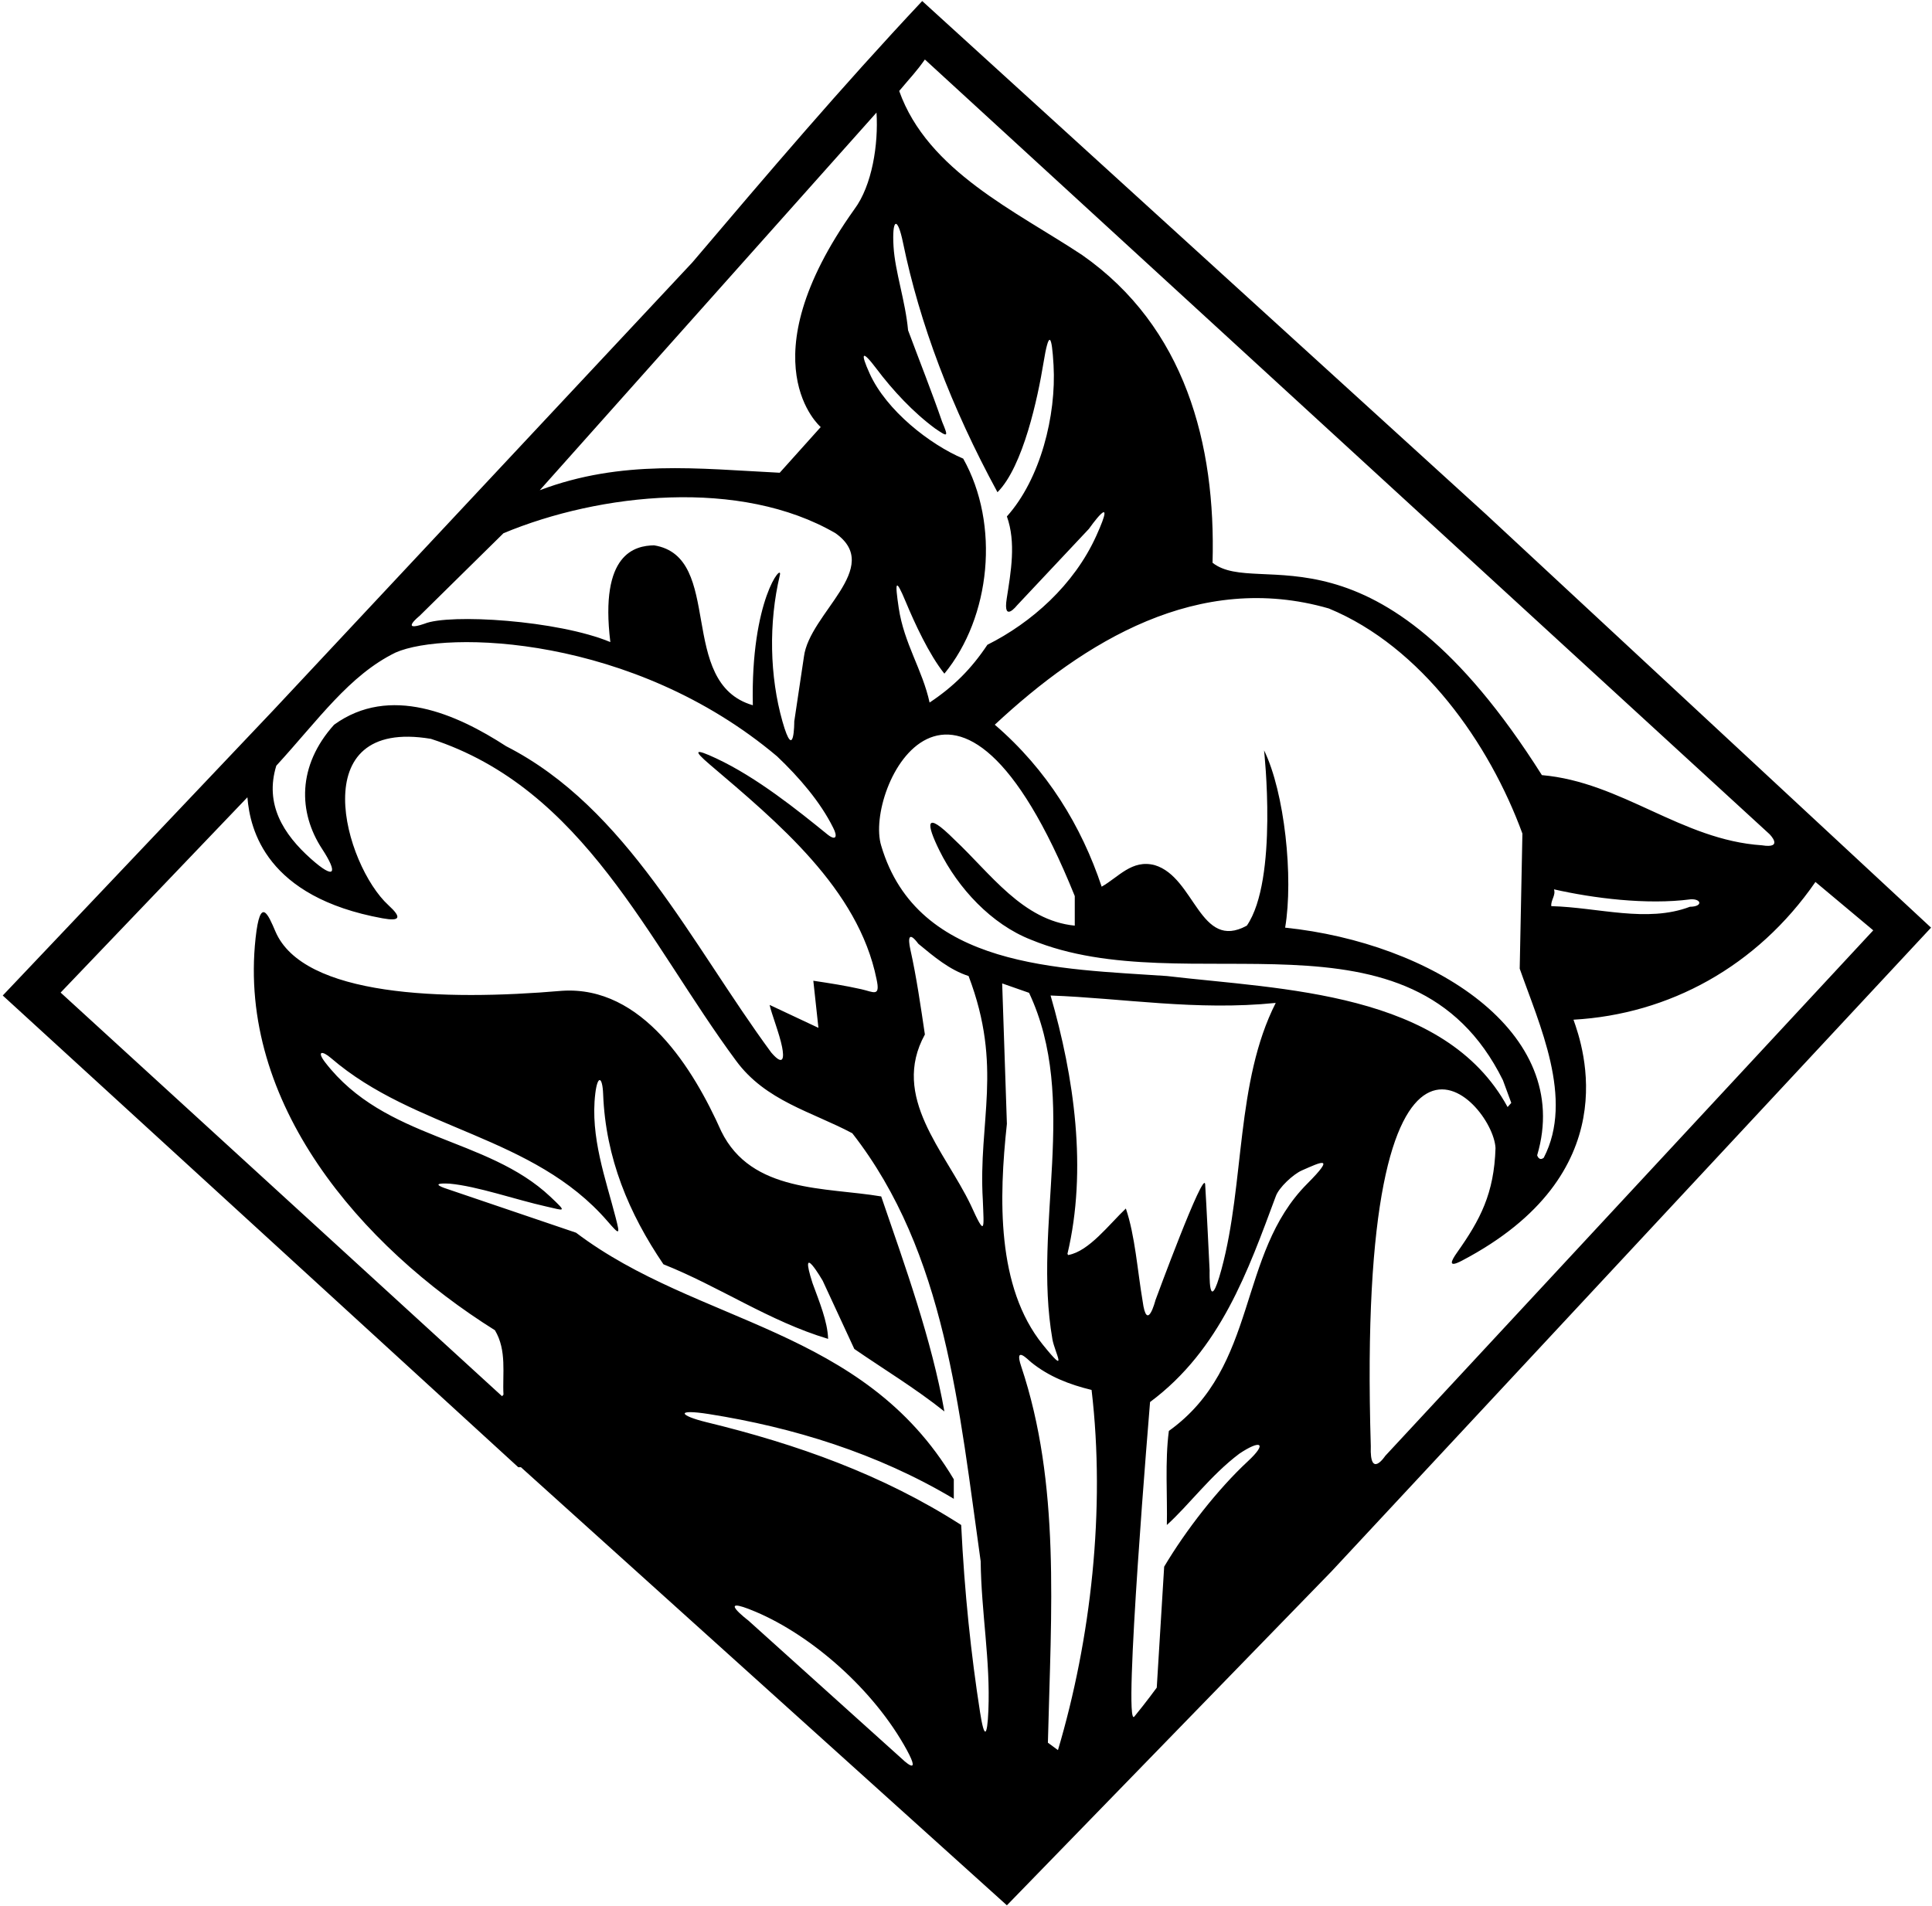 <?xml version="1.0" encoding="UTF-8"?>
<svg xmlns="http://www.w3.org/2000/svg" xmlns:xlink="http://www.w3.org/1999/xlink" width="538pt" height="531pt" viewBox="0 0 538 531" version="1.1">
<g id="surface1">
<path style=" stroke:none;fill-rule:nonzero;fill:rgb(0%,0%,0%);fill-opacity:1;" d="M 413.832 143.281 L 256.805 0.289 C 233.969 24.621 213.941 48.203 192.793 73.098 L 76.191 197.746 L 0.766 277.289 L 144.32 408.68 L 145.066 408.68 L 280.387 530.707 L 370.785 437.691 L 537.734 258.387 Z M 257.551 16.574 L 492.703 232.297 C 492.703 232.297 496.953 236.465 490.625 235.449 C 468.215 233.961 451.629 217.844 429.367 215.902 C 382.781 142.184 350.496 166.805 337.656 156.758 C 338.594 123.633 329.984 91.062 301.348 71.039 C 283.008 58.871 258.32 47.664 250.398 25.34 C 253.797 21.27 255.07 20.086 257.551 16.574 Z M 357.871 258.387 C 360.223 244.441 357.73 220.668 352 209 C 352 209 356 245 347.203 257.828 C 334.121 265.008 332.789 244.352 321.562 240.98 C 315.199 239.297 311.453 244.352 306.777 246.973 C 301.16 230.125 291.617 214.406 277.016 201.863 C 301.91 178.656 333.727 159.004 370.035 169.484 C 395.863 180.152 414.77 207.105 423.941 232.184 L 423.191 269.805 C 428.578 285.246 438.398 306.059 429.887 322.48 C 428.551 323.539 428.051 321.789 428.051 321.789 C 438.277 287.324 398.43 262.598 357.871 258.387 Z M 431.988 252.398 C 431.801 250.715 433.297 249.402 432.734 247.719 C 443.547 250.176 458.535 252.105 470.75 250.5 C 473.801 250.289 474.301 252.539 470.59 252.57 C 458.629 257.125 445.039 252.734 431.988 252.398 Z M 251.453 67.566 C 256.078 90.059 264.852 113.336 277.766 137.105 C 284.945 129.926 289.023 110.586 290.547 101.23 C 292.082 91.793 292.887 93.031 293.379 101.699 C 294.18 115.762 289.711 133.449 280.387 143.844 C 282.977 151.125 281.508 159.242 280.336 166.75 C 279.266 173.617 283.168 168.664 283.168 168.664 L 303.223 147.312 C 303.223 147.312 311.426 135.676 305.27 149.273 C 299.074 162.969 287.188 173.477 274.961 179.594 C 270.465 186.328 265.602 191.195 258.863 195.688 C 256.859 186.5 251.738 179.27 250.262 169.301 C 249.18 162.016 249.352 160.742 252.195 167.566 C 254.676 173.52 258.691 182.281 262.98 187.641 C 275.895 171.918 278.516 146.09 268.223 127.746 C 258.941 123.816 246.836 114.355 242.172 104.051 C 239.508 98.16 240.02 97.328 244.031 102.656 C 248.613 108.746 254.293 114.852 260.426 119.371 C 263.945 121.758 264.184 121.855 262.367 117.512 C 259.523 109.27 255.984 100.352 252.871 92 C 252.113 83.777 249.258 75.754 248.824 68.715 C 248.344 60.875 249.906 60.043 251.453 67.566 Z M 244.078 31.359 C 244.637 40.156 242.879 51.645 237.898 58.312 C 207.473 101.008 228.543 118.953 228.543 118.953 L 217.125 131.68 C 194.48 130.555 173.16 127.91 150.309 136.547 Z M 116.867 171.516 L 140.203 148.523 C 167.152 137.293 206.27 133.176 232.66 148.523 C 246.156 158.09 225.359 170.797 223.863 182.961 L 221.176 200.945 C 221.176 200.945 221.219 212.672 217.891 200.961 C 214.328 188.43 214 173.5 217.164 160.207 C 218.035 156.551 209 167 209.641 196.438 C 188.301 190.262 201.82 155.051 182.125 151.895 C 176.906 152.008 166.922 154.035 169.961 178.844 C 155.383 172.754 125.121 170.879 118.211 173.73 C 111.086 176.184 116.867 171.516 116.867 171.516 Z M 76.941 213.281 C 88.703 200.438 97.258 188.078 110.133 181.77 C 124.188 175.559 176.203 176.809 216.379 210.66 C 222.484 216.457 228.445 223.348 232.008 230.555 C 233.301 233.039 232.801 234.289 230.488 232.48 C 222.129 225.688 210.734 216.52 199.453 211.246 C 193.488 208.457 192.871 208.875 197.621 212.922 C 216.453 228.969 239 247.562 244.086 272.723 C 245.219 277.875 243.223 276.285 239.84 275.535 C 235.059 274.477 231.484 273.934 226.484 273.176 L 227.906 286.297 L 214.316 279.91 C 214.781 282.203 217.062 287.93 217.789 291.645 C 218.34 294.445 218.301 297.289 214.766 293.172 C 192.574 263.023 174.621 225.02 140.949 207.855 C 127.102 198.871 108.57 190.637 93.035 201.863 C 82.746 213.301 83.035 226.289 89.68 236.438 C 94.227 243.383 93.25 245.141 86.621 239.246 C 78.859 232.34 73.652 223.977 76.941 213.281 Z M 251.074 489.828 L 208.371 451.363 C 208.371 451.363 198.641 443.953 210.434 448.949 C 225.984 455.535 243.355 470.605 252.531 487.465 C 256.922 495.535 251.074 489.828 251.074 489.828 Z M 275.23 476.504 C 274.914 483.957 274.078 484.398 272.918 476.953 C 270.426 461.004 268.574 443.621 267.66 424.773 C 245.785 410.727 221.887 402.254 196.758 396.145 C 189.129 394.289 187.93 392.375 197.461 393.883 C 220.816 397.586 244.301 404.762 265.602 417.477 L 265.602 412.047 C 240.336 369.562 194.289 369 160.414 343.359 L 124.445 331.145 C 124.445 331.145 118.691 329.363 125.199 329.695 C 132.922 330.398 143.613 334.164 152.121 336.062 C 157.203 337.195 158.09 337.895 153.254 333.332 C 135.57 316.641 107.227 317.574 90.547 295.91 C 88.18 292.832 89.594 292.5 92.199 294.738 C 115.52 314.816 148.473 316.211 169.164 340.152 C 172.625 344.152 172.684 343.98 171.438 339.133 C 168.691 328.441 164.305 316.625 165.77 304.586 C 166.398 299.398 167.766 299.738 167.957 304.773 C 168.641 322.578 175.145 338.02 184.746 352.156 C 200.281 358.332 214.316 368.066 230.602 372.93 C 230.457 368.078 228.141 362.566 226.258 357.391 C 222.301 345.039 229.086 356.715 229.086 356.715 L 237.898 375.738 C 246.324 381.539 254.746 386.594 262.98 393.145 C 259.426 373.117 252.125 352.906 245.387 333.254 C 229.852 330.633 209.266 332.316 200.844 315.098 C 193.168 297.879 178.945 274.484 156.484 275.98 C 123.43 278.832 84.461 277.574 76.699 259.457 C 74.668 254.715 72.469 249.43 71.176 261.266 C 66.145 307.297 100.375 347.059 137.82 370.527 C 141.188 376.141 139.879 382.684 140.203 388.465 L 139.805 388.902 L 16.883 276.473 L 68.895 222.078 C 69.617 231.121 74.113 249.883 106.504 255.781 C 111.336 256.66 112.043 255.68 108.152 252.121 C 96 241 84.223 199.809 119.988 205.797 C 162.66 219.645 180.441 262.316 204.961 295.445 C 213.195 306.676 226.109 309.672 237.34 315.66 C 263.355 348.973 267.098 392.582 273.086 434.883 C 273.25 449.129 275.82 462.574 275.23 476.504 Z M 273.684 334.258 C 273.996 342.445 274.465 344.785 270.316 335.629 C 263.078 320.535 247.98 305.539 257.551 288.145 C 256.383 280.285 255.211 272.121 253.504 264.465 C 252.801 261.289 253.051 259.289 255.727 262.879 C 260.086 266.477 264.391 270.141 269.719 271.863 C 279.375 297.293 272.355 312.266 273.684 334.258 Z M 280.387 313.039 L 279.074 273.922 L 286.562 276.543 C 300.574 306.359 287.52 341.008 293.062 373.035 C 293.707 376.75 297.746 383.672 290.359 374.508 C 277.477 358.516 278.148 333.711 280.387 313.039 Z M 294.609 487.473 L 291.805 485.414 C 292.711 448.559 295.32 413.305 284.359 380.559 C 282.371 374.613 286.254 378.723 287.07 379.391 C 292.074 383.469 297.875 385.672 303.969 387.156 C 307.898 420.469 303.781 456.594 294.609 487.473 Z M 297.531 349.559 C 297.25 349.691 297.512 349.234 297.23 349.348 C 302.848 325.766 299.102 299.938 292.551 277.289 C 312.766 278.039 333.164 281.598 355.25 279.352 C 344.094 301.324 346.637 329.52 340.16 353.492 C 336.438 367.273 336.84 353.926 336.84 353.926 C 336.84 353.926 335.906 334.398 335.598 329.883 C 335.289 325.367 321.742 362.195 321.742 362.195 C 321.742 362.195 319.383 371.457 318.18 362.379 C 316.734 353.891 316.098 344.227 313.516 336.621 C 308.855 341.043 303.238 348.527 297.531 349.559 Z M 363.996 329.742 C 344.379 349.434 350.602 380.562 325.492 398.574 C 324.367 406.996 325.117 416.914 324.93 424.773 C 331.059 419.246 337.164 410.879 345.117 404.91 C 350.969 400.98 353.102 401.812 347.477 407.035 C 339.094 414.824 330.223 426.211 324.184 436.379 L 322.121 470.07 C 322.121 470.07 319.148 474.16 315.871 478.141 C 312.598 482.117 320.254 390.523 320.254 390.523 C 339.902 375.926 347.578 353.84 355.25 333.254 C 356.113 330.746 360.184 327.039 362.512 326.02 C 367.734 323.727 372.184 321.523 363.996 329.742 Z M 324.93 271.863 C 295.172 269.805 255.492 269.805 245.387 235.555 C 240.539 219.855 266.117 167.449 299.289 249.59 L 299.289 257.828 C 284.781 256.406 275.789 243.25 265.805 233.895 C 257.383 225.469 257.926 229.469 261.613 236.926 C 266.762 247.348 276.059 257.453 287.125 261.758 C 330.547 279.723 393.059 249.402 418.512 300.875 L 420.84 307.195 L 419.82 308.359 C 402.266 276.145 356.961 275.633 324.93 271.863 Z M 381.723 402.809 C 377.539 265.289 415.77 306.184 416.453 319.777 C 416.066 332.43 412.211 339.734 405.77 348.84 C 404.102 351.195 403.07 353.258 407.059 351.168 C 453.105 327.031 440.883 291.645 438.164 284.027 C 464.742 282.531 489.258 269.242 505.543 245.66 L 521.641 259.137 L 385.746 405.523 C 385.746 405.523 381.379 412.164 381.723 402.809 "/>
</g>
</svg>
